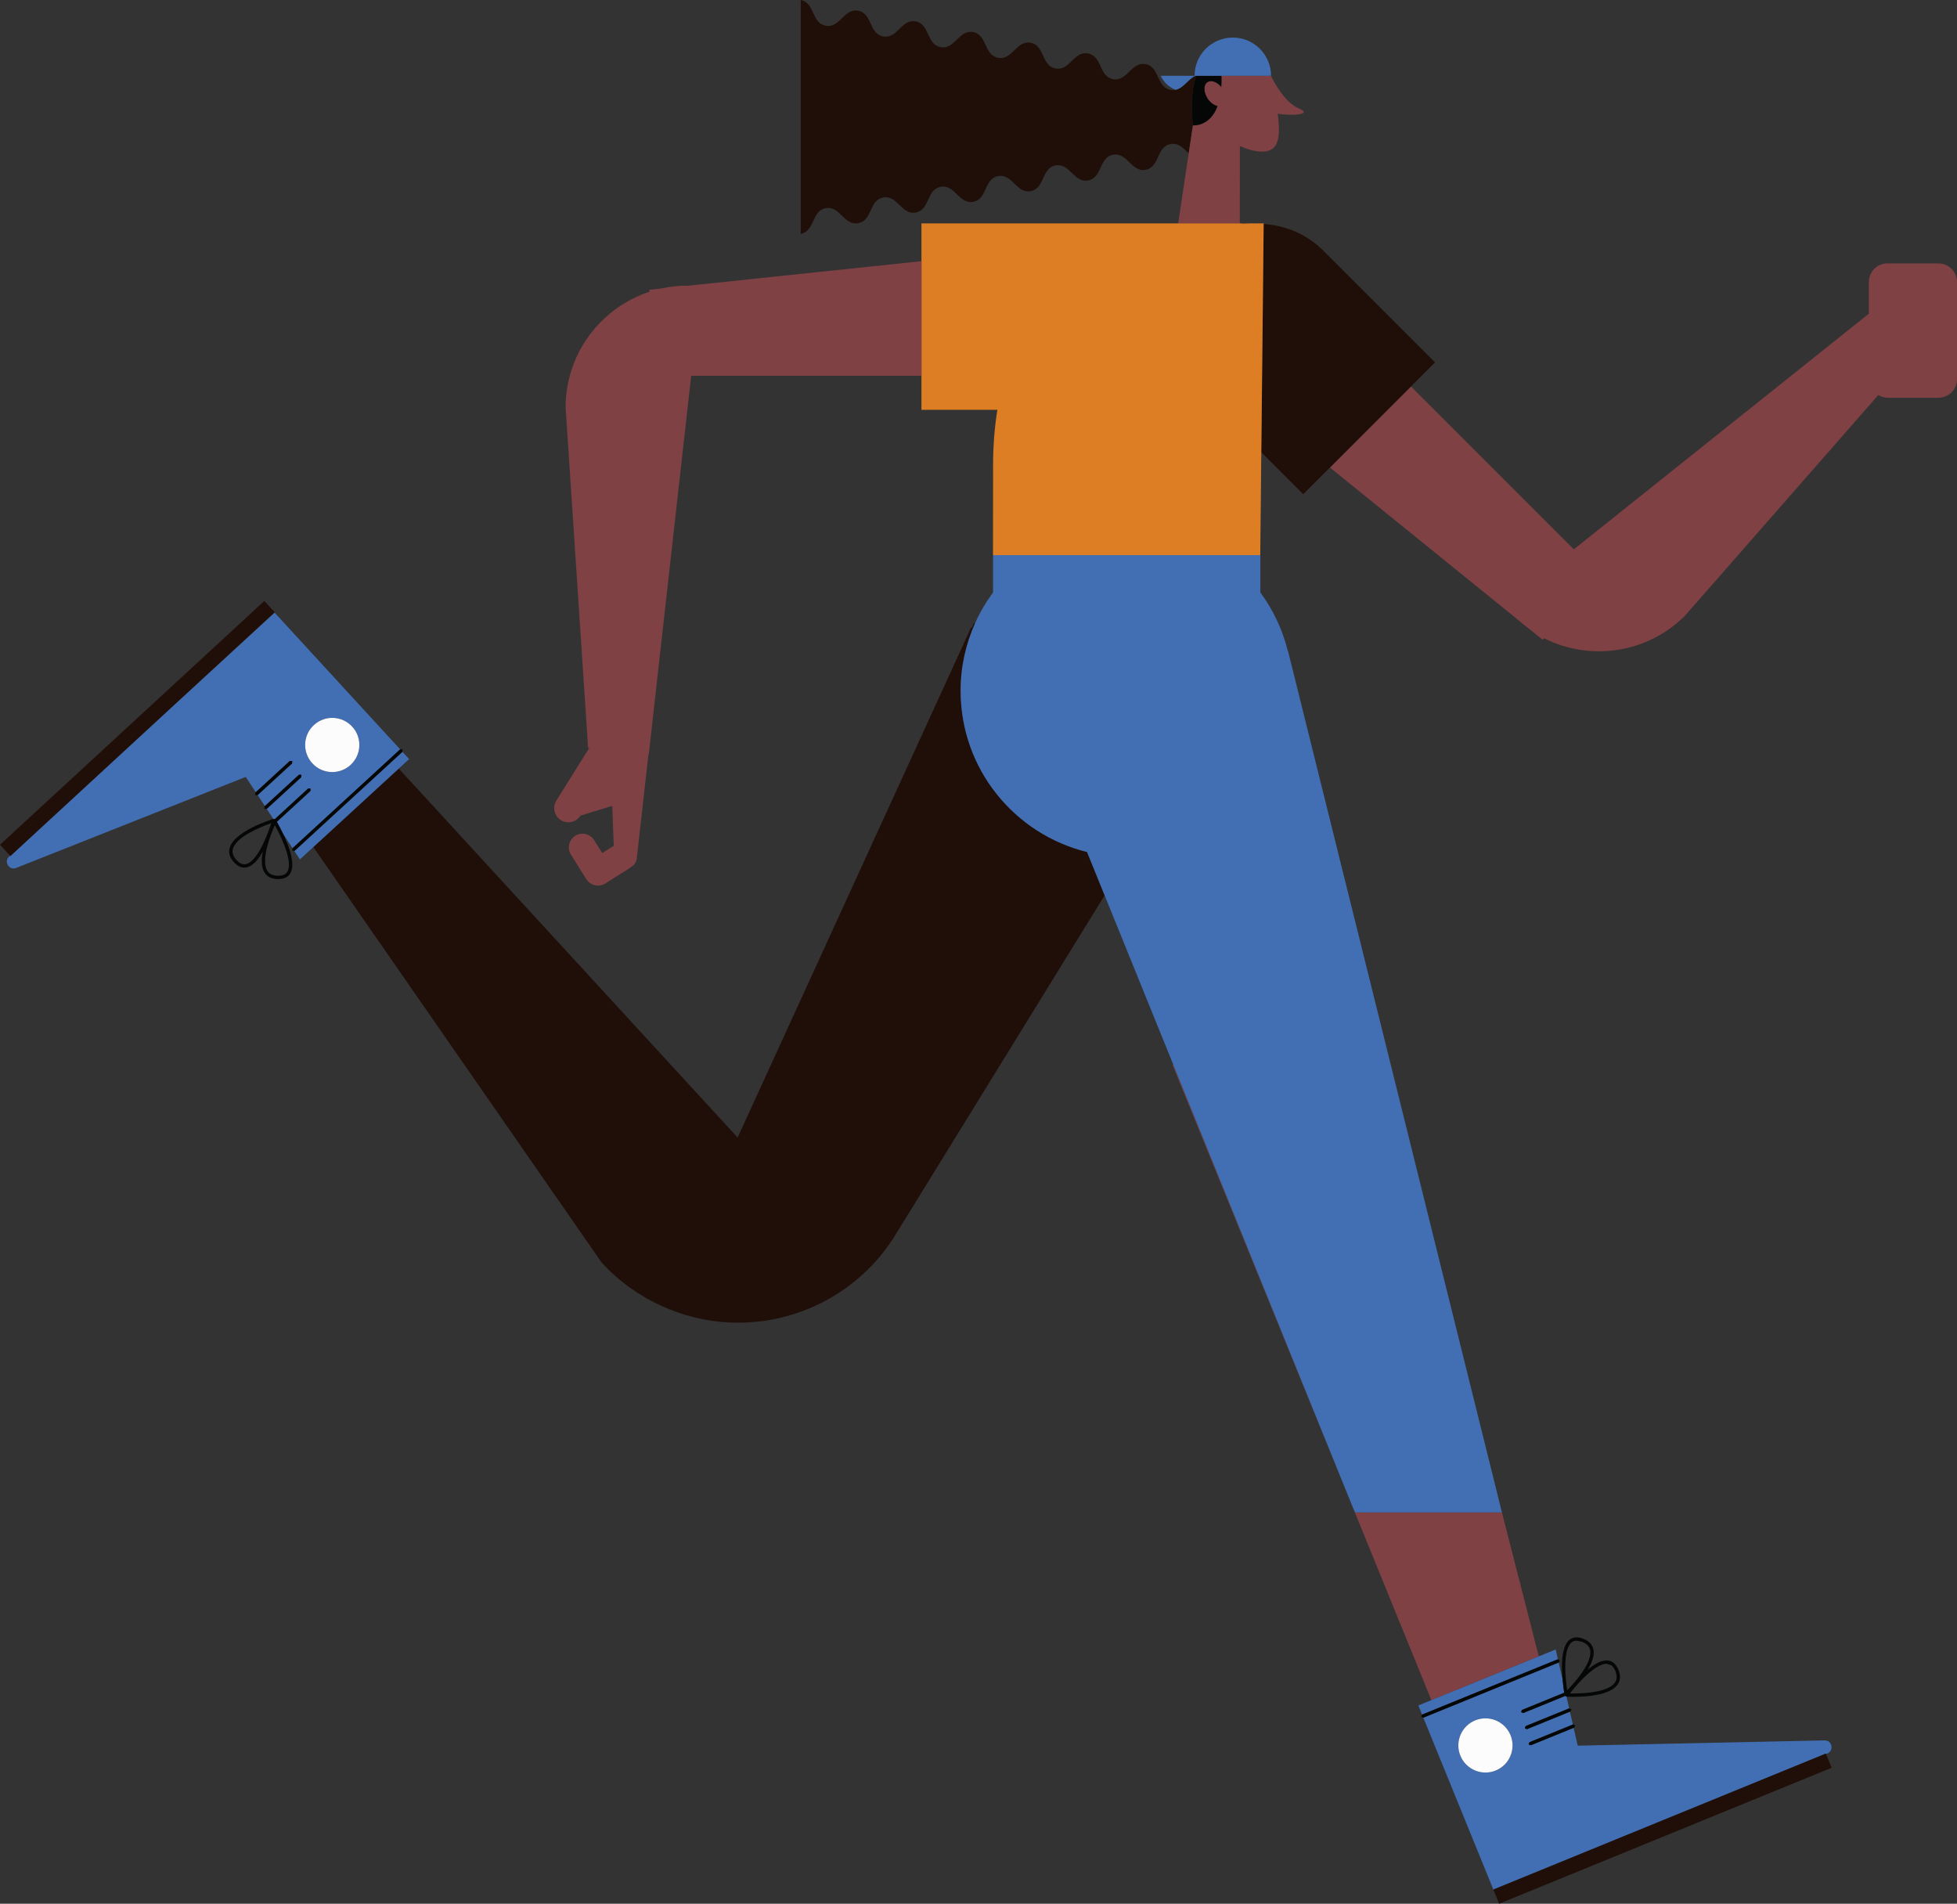 <svg id="_Слой_2" xmlns="http://www.w3.org/2000/svg" width="1080" height="1050.48" viewBox="0 0 1080 1050.48"><rect x="0" y="0" width="1080" height="1050.48" fill="#333333" stroke="none"/><g id="Sport09_481271468"><g id="Sport09_481271468-2"><path d="M658.33 69.16c-1.42-12.37-.26-21.16 1.75-27.33h-.33c-4.04 1.78-6.57 6.85-11.03 7.74-.84.16-1.74.18-2.74.0-7.95-1.47-5.85-12.72-13.78-14.19-7.93-1.48-10.03 9.76-17.95 8.29-7.93-1.47-5.85-12.7-13.78-14.18-7.92-1.48-10.02 9.76-17.95 8.29-7.92-1.48-5.84-12.72-13.76-14.18-7.93-1.47-10.02 9.75-17.95 8.28-7.92-1.46-5.84-12.7-13.76-14.18-7.93-1.47-10.03 9.77-17.95 8.29-7.93-1.48-5.85-12.7-13.77-14.18-7.93-1.48-10.02 9.76-17.95 8.29-7.93-1.48-5.84-12.72-13.76-14.19-7.93-1.46-10.02 9.76-17.95 8.29-7.93-1.46-5.84-12.7-13.77-14.18V129.06c7.93-1.48 5.85-12.72 13.78-14.18 7.93-1.48 10.02 9.75 17.96 8.28 7.93-1.46 5.84-12.7 13.77-14.18 7.93-1.48 10.02 9.76 17.95 8.29 7.93-1.48 5.84-12.72 13.77-14.18 7.93-1.48 10.02 9.75 17.95 8.27 7.92-1.46 5.83-12.7 13.76-14.18 7.93-1.48 10.02 9.76 17.95 8.29 7.92-1.46 5.84-12.7 13.76-14.18 7.93-1.47 10.03 9.77 17.95 8.29 7.93-1.48 5.85-12.72 13.77-14.19 7.93-1.46 10.02 9.77 17.95 8.3 7.92-1.48 5.84-12.72 13.76-14.19 4.51-.84 7.15 2.42 10.03 5.13l2.33-15.46h0z" fill="#200f09"/><path d="M837.3 341.65c1.98 1.81 4.02 3.46 6.16 4.99l7.81 6.33.79-.79c24.91 12.55 56.31 8.82 77.61-12.19l106.91-122.02c1.51.87 3.17 1.51 5.04 1.51h28.1c5.68.0 10.28-4.6 10.28-10.28v-53.57c0-5.68-4.6-10.28-10.28-10.28h-28.1c-5.68.0-10.28 4.6-10.28 10.28v17.49L868.52 303.14l-89.87-89.87-44.7 44.71 103.35 83.68z" fill="#804144"/><path d="M696.08 249.56l23.14 23.14 14.74-14.74 44.7-44.71 13.29-13.29-61.64-61.64c-9.17-9.17-20.94-13.93-32.94-14.73l-1.3 125.98z" fill="#200f09"/><path d="M332.04 696.69c9.59 10.43 20.85 18.4 32.99 23.9h0c48.32 22.13 104.89 3.28 130.79-41.95h.04L609.6 494.07l-9.71-23.93c-40.03-9.83-69.76-45.86-69.76-88.92.0-13.27 2.88-25.85 7.96-37.24l-.55-.25-1.33 2.91-.4-.19-128.74 281.24-187.01-203.59-47.15 43.32 159.13 229.28z" fill="#200f09"/><path d="M162.58 469.49H162.4L165.51 474.21 172.91 467.41 220.06 424.09 225.77 418.85 222.08 414.83V414.84L162.58 469.49z" fill="#426fb4"/><path d="M5.56 472.17l-.55.5c-3.07 2.81.05 7.79 3.93 6.25l126.68-50.22 5.54 8.44 18.79-17.26 1.3.05-.05 1.32-19.01 17.45 3.99 6.08 18.83-17.29 1.3.05-.05 1.32-19.05 17.49 3.64 5.55.73.18 18.49-16.98 1.3.07-.05 1.31-18.54 17.03c.61 1.07 1.9 3.44 3.29 6.34l5.39 8.2 59.38-54.56h0l-55.23-60.13h0s-14.05-15.29-14.05-15.29l-57.97 53.25L5.72 472.34l-.16-.17zm187.93-50.09c-6.09 5.59-15.54 5.19-21.14-.9-5.59-6.09-5.18-15.55.9-21.12 6.09-5.59 15.55-5.19 21.14.9 5.59 6.08 5.18 15.54-.9 21.12z" fill="#426fb4"/><path d="M173.24 400.06c-6.08 5.57-6.48 15.04-.9 21.12 5.6 6.09 15.05 6.48 21.14.9 6.08-5.59 6.48-15.05.9-21.12-5.59-6.09-15.05-6.48-21.14-.9z" fill="#fcfcfc"/><path d="M161.45 468.03 161.33 468.14 161.28 469.44 162.4 469.49H162.58L222.08 414.84V414.83L222.14 413.53 220.83 413.47v0L161.45 468.03z" fill="#050606"/><path d="M171.32 436.46l.05-1.31-1.3-.07-18.49 16.98-.73-.18h0s-6 1.83-12.02 4.91c-3 1.54-6.03 3.4-8.35 5.55-2.31 2.15-3.99 4.64-4.01 7.49.0 1.98.86 4.01 2.65 5.96 1.83 2 3.77 2.98 5.72 2.96 2.74-.01 5.07-1.82 7.1-4.24 1.11-1.34 2.12-2.95 3.08-4.62-.32 1.76-.56 3.52-.56 5.17.0 2.64.49 5.1 1.9 6.98 1.41 1.88 3.76 3.03 6.96 3.04h.17c2.73.01 4.78-.8 6.08-2.31 1.29-1.5 1.75-3.51 1.75-5.67-.01-4.84-2.27-10.83-4.48-15.71-.26-.57-.5-1.06-.76-1.59-1.39-2.9-2.67-5.27-3.29-6.34l18.54-17.03zm-32.23 38.39c-1.44 1.34-2.87 2.07-4.26 2.07-1.3.0-2.74-.62-4.35-2.37-1.58-1.71-2.16-3.27-2.16-4.7-.01-2.06 1.27-4.15 3.4-6.13 3.19-2.95 8.13-5.51 12.26-7.28 2.06-.88 3.91-1.58 5.26-2.06.19-.07.28-.1.45-.16-.2.62-.41 1.27-.72 2.16-1.2 3.49-3.24 8.75-5.77 13.06-1.28 2.15-2.68 4.07-4.11 5.4zm20.36 2.28c0 1.91-.42 3.44-1.29 4.45-.88 1-2.28 1.66-4.68 1.67h-.15c-2.82-.05-4.45-.94-5.51-2.32-1.05-1.38-1.53-3.44-1.53-5.86-.01-4.35 1.52-9.74 3.06-13.98.78-2.12 1.54-3.98 2.12-5.28.09-.2.13-.29.21-.47.16.29.28.49.47.85 2.45 4.49 7.33 14.5 7.29 20.94z" fill="#050606"/><path d="M166.26 428.85 166.31 427.53 165.01 427.48 146.18 444.78 145.91 445.02 145.86 446.33 147.16 446.38 147.21 446.34 166.26 428.85z" fill="#050606"/><path d="M161.2 421.25 161.25 419.93 159.95 419.88 141.16 437.14 140.85 437.42 140.8 438.72 142.1 438.78 142.19 438.7 161.2 421.25z" fill="#050606"/><path d="M5.72 472.34 93.58 391.3 151.59 337.8 145.87 331.6.0 466.13 5.56 472.17 5.72 472.34z" fill="#200f09"/><path d="M747.71 834.54 789.92 938.13 849.2 913.98 828.73 834.02 828.86 834.54H747.71z" fill="#804144"/><path d="M647.12 587.67l100.55 246.78-100.15-246.91c-.13.05-.27.08-.4.14z" fill="#804144"/><path d="M782.73 941.06 784.79 946.11 859.6 915.61 859.78 915.69 858.52 910.18 849.2 913.98 789.92 938.13 782.73 941.06z" fill="#426fb4"/><path d="M785.49 947.82l16.27 39.92h0l22.38 54.93 183.5-75.04.1.24.68-.28c3.86-1.58 2.68-7.33-1.49-7.24l-136.25 2.91-2.25-9.85-23.62 9.62-1.21-.5.51-1.21 23.9-9.74-1.62-7.09-23.68 9.64-1.21-.5.51-1.21 23.96-9.76-1.48-6.47-.62-.43-23.25 9.48-1.2-.51.5-1.2 23.33-9.52c-.18-1.05-.56-3.64-.88-7.1l-2.19-9.55-74.68 30.44zm28.64 1.46c7.64-3.11 16.37.57 19.49 8.21 3.11 7.66-.57 16.38-8.21 19.49-7.64 3.12-16.38-.55-19.49-8.2-3.12-7.66.55-16.38 8.21-19.5z" fill="#426fb4"/><path d="M825.41 976.98c7.64-3.11 11.32-11.83 8.21-19.49-3.12-7.64-11.85-11.32-19.49-8.21-7.66 3.12-11.33 11.85-8.21 19.5 3.11 7.64 11.85 11.32 19.49 8.2z" fill="#fcfcfc"/><path d="M784.79 946.11v0L784.28 947.31 785.49 947.82v0L860.17 917.38 860.3 917.32 860.82 916.13 859.78 915.69 859.6 915.61 784.79 946.11z" fill="#050606"/><path d="M839.9 943.55l-.5 1.2 1.2.51 23.25-9.48.62.43h0s1.48.1 3.74.1c3.9.0 10.17-.25 15.56-1.67 2.7-.71 5.19-1.71 7.09-3.19 1.89-1.47 3.16-3.54 3.15-6.1.0-1.23-.28-2.54-.84-3.97-.72-1.75-1.65-3.04-2.77-3.91-1.13-.86-2.45-1.25-3.78-1.24-2.52.01-5.11 1.25-7.67 2.99-.9.62-1.81 1.32-2.69 2.06 1.85-3.12 3.25-6.35 3.27-9.37.0-1.61-.41-3.16-1.37-4.48-.95-1.34-2.42-2.42-4.43-3.19-1.32-.51-2.52-.75-3.62-.75-1.66-.01-3.1.57-4.19 1.55-1.65 1.49-2.58 3.74-3.16 6.33-.58 2.58-.79 5.52-.79 8.43.0 2.53.18 4.92.38 7.14.32 3.46.7 6.05.88 7.1l-23.33 9.52zm46.73-25.49 2.65.87c.8.61 1.55 1.61 2.19 3.14.5 1.24.71 2.32.71 3.27-.01 1.94-.88 3.39-2.45 4.64-2.36 1.89-6.31 3.06-10.39 3.69-4.08.65-8.26.78-11.12.78-.77.0-1.29-.01-1.84-.03.33-.42.63-.81 1.1-1.38 2.06-2.52 5.36-6.33 8.92-9.46 3.55-3.15 7.42-5.55 10.23-5.51zm-21.43-8.51c.51-1.36 1.17-2.42 1.96-3.14.8-.71 1.71-1.09 2.95-1.09l2.96.63c1.75.67 2.89 1.55 3.58 2.53.7.99 1.01 2.11 1.01 3.41.04 4.11-3.41 9.76-6.97 14.22-1.77 2.24-3.55 4.2-4.88 5.6-.39.41-.64.66-.94.96-.12-.76-.25-1.63-.39-2.8-.34-2.74-.67-6.42-.67-10.09s.36-7.54 1.37-10.24z" fill="#050606"/><path d="M842 952.43 841.48 953.65 842.7 954.15 866.37 944.5 866.71 944.37 867.21 943.17 866.01 942.65 865.96 942.68 842 952.43z" fill="#050606"/><path d="M844.09 961.33 843.58 962.54 844.79 963.04 868.41 953.42 868.79 953.26 869.3 952.05 868.09 951.55 868 951.59 844.09 961.33z" fill="#050606"/><path d="M824.13 1042.66 827.33 1050.48 1010.83 975.44 1007.72 967.86 1007.62 967.63 824.13 1042.66z" fill="#200f09"/><path d="M530.14 381.21c0 43.07 29.73 79.09 69.76 88.92l9.71 23.93 37.91 93.46 100.15 246.91.04.1h81.15l-.13-.52-117.9-474.74-.11.04c-2.91-11.88-8.13-22.82-15.17-32.38v-20.65H548.04v20.64c-3.89 5.28-7.25 10.96-9.95 17.02-5.08 11.39-7.96 23.97-7.96 37.24z" fill="#426fb4"/><path d="M684.26 80.65c4.47 1.88 8.8 3.02 12.18 3.02 9.82.0 10.17-8.62 8.73-20.93 8.1 1.3 19.76.48 11.54-2.96-7.58-3.17-13.42-14.04-15.32-17.95h-27.31c.06 2.2.02 4.22-.1 6.08-2.42-2.75-5.63-3.96-7.66-2.55-2.29 1.58-2.16 5.73.29 9.28 1.49 2.15 3.47 3.46 5.32 3.9-4.34 11.59-13.55 10.63-13.6 10.62l-2.33 15.46-5.81 38.64h34.01l.05-42.61z" fill="#804144"/><path d="M660.08 41.83c-2 6.17-3.16 14.96-1.75 27.33h0s9.26.96 13.6-10.62c-1.85-.44-3.83-1.75-5.32-3.9-2.45-3.55-2.58-7.7-.29-9.28 2.03-1.41 5.23-.2 7.66 2.55.12-1.86.16-3.88.1-6.08h-14.01z" fill="#050606"/><path d="M695.49 306.31l.58-56.74 1.3-125.98v-.33s-7.31.0-7.31.0c-1.31.0-2.53.1-3.82.12-.66-.04-1.14-.12-1.95-.12H508.52v102.87h41.9c-1.55 9.55-2.37 19.76-2.37 30.67l-.05 49.51h147.49z" fill="#de7e24"/><path d="M379.74 157.63c-5.03-.03-9.95.51-14.69 1.55l-6.67.7V161c-26.49 8.75-46.05 33.59-46.26 63.51l12.43 188.1.67.08-18.17 29.06c-2.29 3.68-1.19 8.5 2.48 10.79 3.68 2.29 8.5 1.19 10.81-2.49l17.56-5.37.8 22.07-6.35 3.98-4.49-7.15c-2.21-3.53-6.87-4.6-10.4-2.38-3.52 2.21-4.59 6.87-2.37 10.4l8.39 13.36s.05.04.07.07c.02.03.02.07.04.1 2.21 3.53 6.86 4.6 10.4 2.39l13.36-8.4c.23-.14.35-.37.56-.53 1.84-.92 3.24-2.63 3.49-4.82l6.44-57.42.18.02 23.42-209.02h127.09v-63.23l-128.78 13.54z" fill="#804144"/><path d="M660.08 41.83h41.36c0-11.65-9.44-21.1-21.1-21.1s-21.1 9.45-21.1 21.1h-18.67c1.61 3.54 4.57 6.24 8.15 7.74 4.45-.89 6.98-5.96 11.03-7.74h.33z" fill="#426fb4"/></g></g></svg>